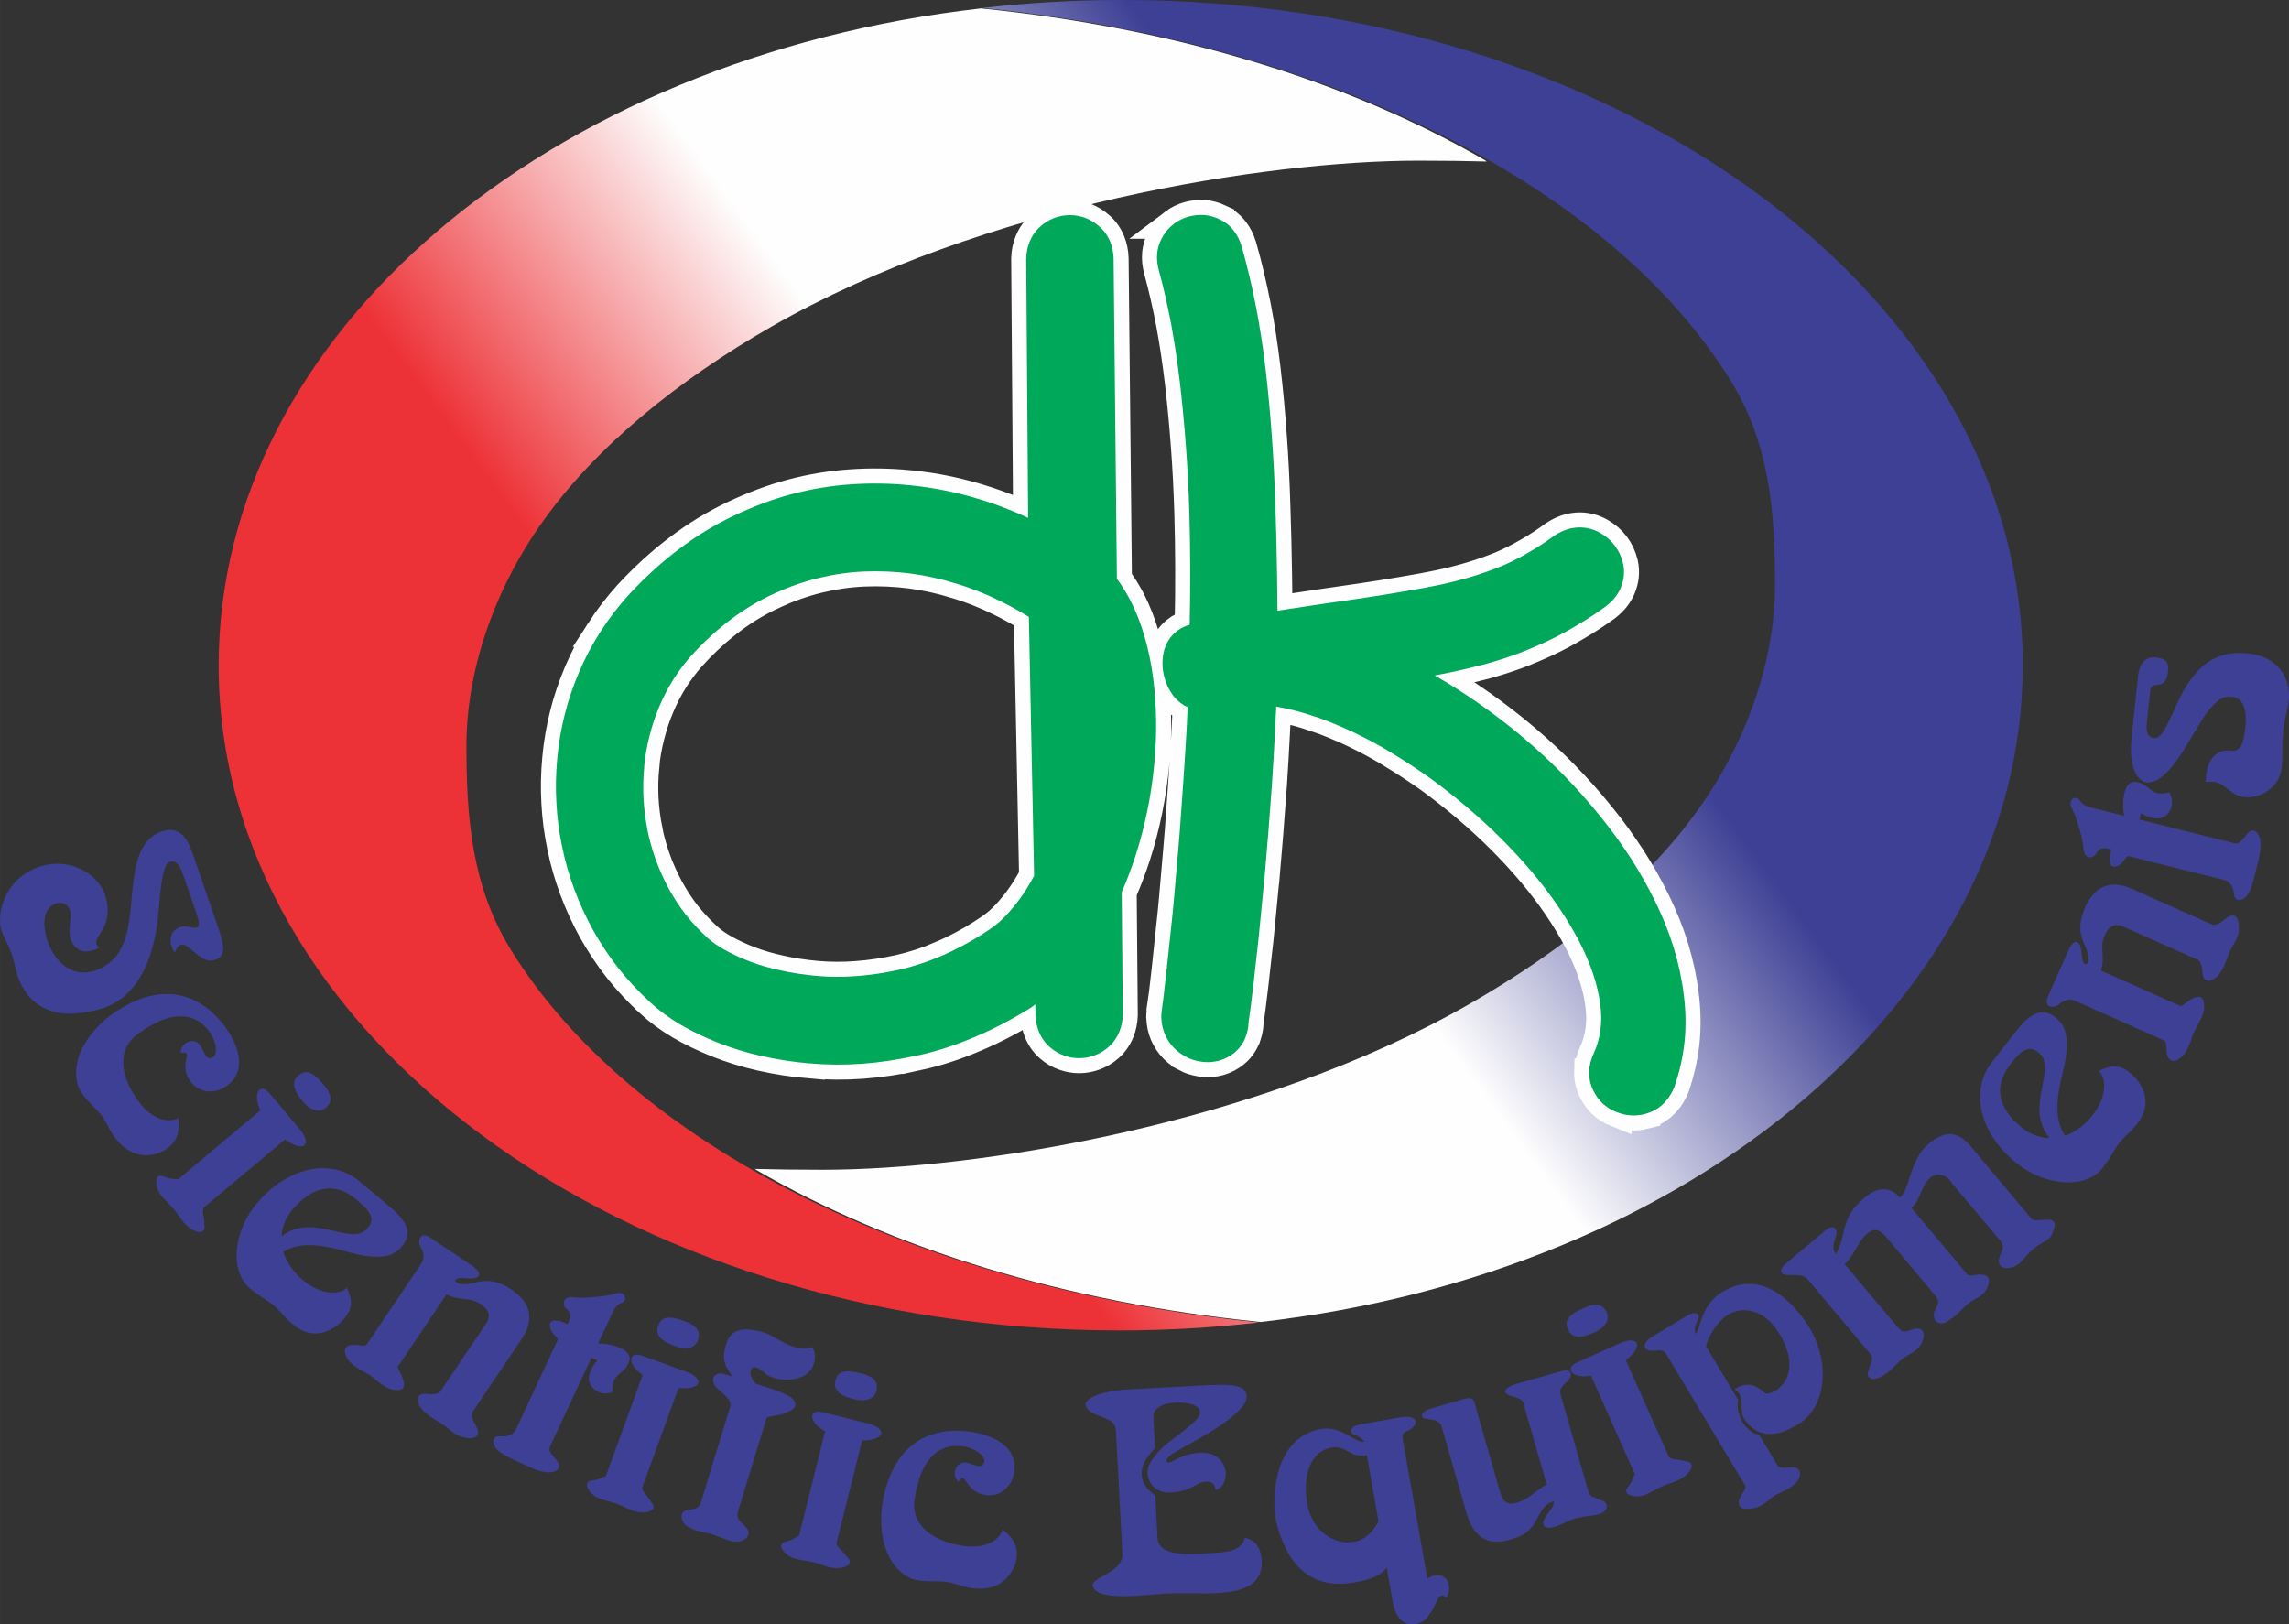 <?xml version="1.0" encoding="UTF-8"?>
<!DOCTYPE svg PUBLIC "-//W3C//DTD SVG 1.1//EN" "http://www.w3.org/Graphics/SVG/1.1/DTD/svg11.dtd">
<!-- Creator: CorelDRAW X7 -->
<svg xmlns="http://www.w3.org/2000/svg" xml:space="preserve" width="161.316mm" height="114.497mm" version="1.1" style="shape-rendering:geometricPrecision; text-rendering:geometricPrecision; image-rendering:optimizeQuality; fill-rule:evenodd; clip-rule:evenodd"
viewBox="0 0 21480 15246"
 xmlns:xlink="http://www.w3.org/1999/xlink">
 <rect x="0" y="0" width="21480" height="15246" fill="#333333" stroke="none"/>
 <defs>
  <style type="text/css">
   <![CDATA[
    .str0 {stroke:#FEFEFE;stroke-width:281.864}
    .fil0 {fill:none}
    .fil4 {fill:none;fill-rule:nonzero}
    .fil5 {fill:#00A859;fill-rule:nonzero}
    .fil1 {fill:#3E4095;fill-rule:nonzero}
    .fil3 {fill:url(#id0)}
    .fil2 {fill:url(#id1)}
   ]]>
  </style>
  <linearGradient id="id0" gradientUnits="userSpaceOnUse" x1="14396.5" y1="5200.35" x2="11667.8" y2="7207.7">
   <stop offset="0" style="stop-opacity:1; stop-color:#3E4095"/>
   <stop offset="1" style="stop-opacity:1; stop-color:#FEFEFE"/>
  </linearGradient>
  <linearGradient id="id1" gradientUnits="userSpaceOnUse" x1="6637.39" y1="7286.22" x2="9366.07" y2="5278.87">
   <stop offset="0" style="stop-opacity:1; stop-color:#ED3237"/>
   <stop offset="1" style="stop-opacity:1; stop-color:#FEFEFE"/>
  </linearGradient>
 </defs>
 <g id="Layer_x0020_1">
  <g id="_1030882064">
   <path class="fil0" d="M10517 15c4661,0 8440,2789 8440,6228 0,3440 -3779,6229 -8440,6229 -4661,0 -8440,-2789 -8440,-6229 0,-3439 3779,-6228 8440,-6228z"/>
   <path class="fil1" d="M362 8137c59,-20 117,-30 173,-30 55,0 107,8 156,23 48,16 92,37 132,64 39,27 72,57 99,91 27,33 47,68 60,105 19,56 28,105 28,148 1,43 -5,80 -15,113 -12,32 -24,59 -39,84 -14,23 -27,45 -38,63 -10,19 -15,36 -15,51 1,15 11,31 30,46 -67,33 -123,43 -170,28 -47,-16 -81,-53 -102,-113 -6,-19 -9,-42 -9,-66 0,-24 2,-48 5,-73 2,-25 5,-48 6,-70 1,-21 -1,-40 -5,-55 -11,-30 -29,-51 -53,-63 -24,-12 -51,-13 -81,-4 -30,11 -53,28 -70,52 -17,23 -29,52 -34,84 -5,33 -5,68 0,106 5,39 14,78 28,118 11,32 26,64 45,97 18,32 41,62 67,90 27,27 57,50 91,68 33,19 71,29 112,33 41,3 85,-3 133,-19 62,-22 113,-52 154,-91 40,-38 72,-82 95,-133 23,-51 41,-105 53,-164 12,-58 21,-118 27,-179 6,-62 12,-124 17,-184 6,-61 14,-120 24,-175 9,-57 24,-110 42,-161 19,-50 45,-94 78,-131 33,-38 76,-66 128,-85 21,-7 42,-12 67,-15 25,-2 50,1 76,11 26,10 52,30 77,61 25,30 48,76 69,135l225 653c18,50 32,95 45,134 11,40 18,75 21,105 2,30 -3,55 -14,75 -12,20 -33,36 -63,46 -24,7 -47,8 -69,3 -23,-6 -44,-16 -65,-30 -20,-13 -40,-29 -58,-45 -19,-16 -37,-31 -53,-44 -17,-13 -33,-22 -47,-27 -15,-2 -28,0 -38,5 -9,5 -18,14 -25,26 -8,12 -16,27 -24,45 -12,-19 -22,-40 -29,-63 -7,-23 -10,-47 -8,-70 2,-23 9,-45 23,-64 15,-19 36,-34 66,-44 17,-6 34,-8 51,-6 18,1 34,4 50,7 16,3 30,5 42,5 12,0 20,-4 26,-12 6,-8 7,-23 5,-45 -3,-21 -11,-51 -25,-91l-109 -318c-7,-20 -14,-40 -23,-60 -7,-21 -17,-39 -28,-56 -11,-16 -24,-27 -38,-35 -15,-7 -32,-7 -51,-1 -16,6 -30,24 -41,52 -11,29 -20,65 -27,108 -8,43 -14,89 -19,139 -5,49 -9,98 -13,145 -5,48 -9,91 -13,128 -12,94 -32,184 -58,271 -26,86 -61,166 -104,239 -43,72 -96,135 -159,186 -64,53 -138,91 -224,116 -62,16 -122,27 -182,34 -60,8 -118,8 -175,2 -56,-7 -110,-23 -162,-49 -52,-25 -101,-64 -146,-114 -30,-39 -53,-75 -69,-108 -16,-33 -29,-64 -37,-94 -9,-30 -16,-61 -23,-91 -7,-31 -17,-64 -28,-99 -13,-34 -25,-65 -38,-92 -14,-27 -26,-52 -37,-76 -11,-23 -20,-47 -26,-71 -7,-24 -10,-51 -9,-79 0,-50 8,-99 23,-150 15,-50 38,-97 68,-143 30,-45 68,-85 113,-121 45,-36 98,-64 158,-86zm683 1387c31,-23 70,-49 116,-75 46,-27 98,-51 155,-73 57,-21 118,-36 182,-43 65,-7 132,-4 200,11 69,15 138,45 207,91 70,46 138,111 204,196 11,15 24,35 40,60 16,25 31,53 46,85 15,33 28,67 37,103 9,36 13,72 11,109 -1,37 -11,73 -29,108 -18,35 -47,67 -87,96 -40,29 -81,45 -124,50 -43,5 -83,0 -120,-16 -38,-15 -70,-40 -95,-74 -24,-35 -39,-66 -44,-96 -5,-30 -6,-57 -2,-80 4,-23 7,-43 11,-59 2,-15 1,-26 -7,-32 -7,-7 -24,-7 -51,-2 1,-27 8,-50 21,-67 14,-18 30,-30 50,-38 19,-7 39,-9 58,-5 19,4 35,14 48,31 12,17 22,35 30,51 8,17 16,32 23,44 6,13 15,22 25,27 9,6 22,6 38,1 16,-5 26,-17 32,-34 6,-18 7,-38 5,-63 -3,-24 -10,-49 -20,-74 -10,-26 -23,-50 -38,-71 -35,-47 -73,-83 -114,-106 -42,-23 -85,-36 -130,-40 -45,-2 -91,2 -138,14 -46,13 -91,31 -136,54 -46,24 -89,51 -130,81 -50,31 -87,66 -113,106 -26,40 -41,83 -47,127 -6,46 -3,92 7,139 11,47 27,93 49,139 22,45 49,89 79,130 45,62 91,107 137,136 45,29 89,45 131,48 42,4 79,-2 112,-18 4,40 4,78 0,111 -4,34 -14,66 -31,94 -16,29 -41,55 -75,80 -20,15 -45,28 -74,40 -28,11 -60,18 -94,22 -34,3 -70,0 -107,-9 -37,-9 -74,-27 -111,-53 -38,-25 -74,-62 -109,-109 -16,-23 -30,-46 -42,-67 -11,-22 -23,-44 -35,-66 -11,-22 -26,-45 -42,-68 -17,-22 -39,-47 -67,-74 -28,-28 -55,-58 -83,-89 -27,-31 -49,-63 -65,-96 -20,-58 -28,-114 -24,-170 4,-55 17,-109 38,-161 22,-51 48,-99 81,-143 32,-45 67,-86 104,-122 37,-36 72,-66 107,-91zm1756 570c20,-18 42,-29 64,-31 22,-3 46,4 73,22 27,17 58,47 94,90 11,12 22,26 34,43 12,17 22,36 29,56 7,20 8,41 4,62 -5,21 -19,42 -43,62 -22,18 -45,27 -70,26 -25,0 -50,-9 -75,-24 -25,-16 -48,-37 -71,-64 -23,-27 -43,-56 -59,-84 -15,-28 -23,-56 -22,-83 1,-27 15,-52 42,-75zm-1129 975l772 -648c-19,-40 -29,-75 -32,-106 -2,-31 2,-55 12,-73 10,-18 25,-25 44,-23 18,2 40,17 64,45l283 337c27,33 44,62 51,88 7,26 4,45 -8,58 -12,13 -34,16 -65,9 -30,-7 -70,-28 -119,-61l-756 634c-8,7 -12,17 -13,29 -2,12 -1,26 2,41 2,16 5,31 8,47 2,17 3,33 2,48 6,30 2,50 -11,60 -13,10 -31,12 -55,7 -23,-6 -47,-18 -72,-36 -22,-16 -41,-34 -57,-53 -15,-19 -30,-39 -44,-59 -13,-21 -29,-42 -46,-63 -19,-22 -38,-42 -58,-62 -19,-19 -37,-38 -54,-57 -16,-19 -29,-38 -37,-59 -7,-16 -12,-34 -14,-52 -3,-18 -3,-35 0,-50 3,-15 9,-26 20,-31 11,-7 28,-5 49,3 14,6 27,11 41,14 12,4 26,6 41,8 15,2 32,4 52,5zm737 227c72,-85 149,-155 233,-208 83,-53 168,-89 255,-109 86,-19 171,-20 252,-2 82,18 158,55 227,113l290 243c52,44 90,84 114,120 25,36 38,68 43,98 3,30 0,56 -10,80 -10,24 -24,46 -41,66 -22,27 -48,50 -78,66 -29,17 -66,27 -110,31 -43,5 -98,2 -162,-7 -26,-3 -56,-10 -92,-19 -37,-10 -77,-21 -120,-32 -44,-12 -89,-23 -137,-32 -48,-9 -96,-15 -144,-17 -49,-2 -96,2 -142,11 -46,10 -89,27 -130,53 21,57 47,107 79,150 32,43 68,82 109,116 45,37 88,64 131,82 42,18 82,29 120,32 36,3 69,0 96,-8 28,-8 49,-21 63,-38 12,29 23,58 31,88 9,29 10,61 3,93 -6,33 -24,68 -55,105 -13,17 -31,35 -54,55 -23,20 -50,38 -81,54 -31,17 -66,28 -103,33 -37,6 -76,2 -119,-10 -41,-12 -85,-37 -130,-74 -27,-23 -50,-45 -69,-65 -19,-20 -37,-40 -54,-59 -17,-18 -36,-37 -58,-55 -16,-13 -34,-27 -57,-41 -22,-14 -47,-31 -75,-50 -28,-19 -58,-41 -90,-68 -38,-33 -68,-73 -88,-121 -21,-47 -32,-99 -35,-155 -3,-57 2,-115 16,-175 14,-60 35,-120 63,-178 29,-59 66,-115 109,-166zm235 305c52,-38 104,-62 157,-73 53,-11 106,-13 158,-7 52,6 103,15 152,27 50,12 96,22 139,30 43,7 83,8 118,0 35,-8 64,-28 89,-62 20,-24 29,-47 28,-71 -1,-23 -9,-46 -24,-68 -15,-23 -33,-44 -54,-64 -21,-19 -43,-38 -64,-56 -51,-42 -101,-71 -149,-86 -49,-15 -95,-20 -139,-14 -43,6 -84,19 -123,39 -38,20 -73,45 -105,73 -32,28 -61,57 -85,87 -22,27 -41,56 -56,86 -16,31 -26,60 -34,88 -7,28 -10,51 -8,71zm803 1010l504 -748c12,-18 19,-36 22,-54 2,-18 1,-36 -3,-52 -4,-17 -11,-32 -19,-45 -10,-14 -15,-30 -17,-47 -2,-17 1,-33 8,-46 7,-14 19,-22 35,-24 16,-2 37,5 63,22l383 258c30,21 51,39 62,55 11,16 14,29 10,39 -4,10 -13,18 -28,23 -14,5 -31,8 -51,8 -25,-2 -48,-3 -69,-5 -21,-1 -39,0 -52,4 -13,4 -21,14 -23,29 27,18 55,27 82,26 27,-1 55,-4 84,-12 30,-8 62,-14 97,-18 35,-4 75,-1 118,10 44,11 93,34 149,71 53,36 95,76 124,122 30,46 44,98 41,155 -4,58 -28,121 -74,190l-460 682c-5,20 -6,38 -2,52 4,15 10,30 20,46 8,15 18,35 28,58 9,24 10,43 2,59 -8,15 -25,25 -50,28 -26,4 -60,0 -103,-12 -21,-6 -41,-15 -59,-28 -18,-13 -36,-26 -54,-42 -18,-16 -39,-32 -62,-47 -24,-16 -49,-32 -77,-48 -27,-15 -53,-33 -77,-53 -25,-20 -45,-43 -61,-71 -15,-27 -20,-50 -17,-67 4,-18 12,-31 26,-39 14,-8 29,-10 45,-8 23,3 46,4 69,4 22,0 44,-6 65,-17l434 -644c24,-34 32,-66 25,-97 -8,-30 -33,-60 -76,-89 -26,-16 -51,-28 -75,-34 -24,-6 -49,-11 -74,-13 -24,-2 -51,-6 -79,-11 -28,-6 -58,-16 -91,-32l-458 680c2,10 7,22 14,36 8,14 16,31 23,48 8,18 15,37 19,57 4,21 4,38 -2,50 -6,11 -15,19 -28,23 -13,4 -28,5 -44,4 -17,-2 -33,-4 -49,-9 -27,-10 -52,-23 -74,-39 -22,-15 -43,-31 -63,-47 -19,-17 -37,-31 -54,-43 -18,-11 -38,-23 -60,-35 -22,-11 -45,-25 -68,-40 -23,-15 -44,-33 -64,-54 -14,-16 -26,-33 -34,-51 -9,-18 -12,-34 -12,-49 0,-16 6,-29 18,-39 12,-11 31,-17 57,-19 25,1 47,2 64,5 17,3 32,4 43,3 12,-1 21,-8 29,-19zm1397 801l391 -840c-3,-9 -9,-18 -18,-26 -8,-9 -17,-19 -27,-31 -9,-11 -18,-26 -25,-43 -3,-10 -5,-21 -5,-32 0,-12 4,-22 10,-31 5,-9 16,-13 31,-15 23,0 45,3 66,10 20,7 40,16 59,25 9,-18 16,-35 21,-51 5,-15 6,-31 2,-45 -3,-15 -12,-29 -28,-45 -10,-5 -18,-14 -24,-26 -6,-13 -8,-26 -6,-40 2,-14 9,-26 22,-35 13,-10 33,-14 61,-12 17,3 40,5 68,5 27,0 57,-1 88,-3 32,-2 63,-4 94,-8 30,-3 57,-7 81,-11 24,-5 42,-9 54,-13 28,-10 50,-12 67,-8 17,5 28,14 35,26 6,12 6,25 2,37 -4,13 -14,22 -28,28 -17,6 -32,15 -43,26 -11,10 -21,23 -30,38 -8,15 -17,32 -25,52l-125 266c20,-1 43,1 72,4 29,4 57,11 87,19 30,9 57,21 81,35 23,15 40,32 50,52 10,21 9,44 -3,71 -12,26 -26,46 -40,61 -14,15 -28,28 -42,39 -14,11 -26,23 -37,36 -11,12 -20,30 -26,52 -6,21 -8,51 -7,88 -29,9 -56,13 -82,10 -26,-3 -49,-11 -69,-24 -21,-13 -37,-29 -50,-48 -12,-20 -19,-41 -20,-65 0,-16 3,-34 10,-54 7,-21 16,-41 28,-62 12,-20 26,-39 42,-55 -10,-5 -19,-9 -28,-13 -9,-4 -18,-9 -28,-13l-391 839c-5,12 -5,25 1,39 6,13 15,27 26,40 11,14 22,27 32,40 19,21 29,39 29,55 1,16 -6,29 -18,40 -12,10 -28,17 -48,21 -20,3 -41,3 -63,-1 -21,-2 -43,-7 -65,-14 -22,-6 -47,-16 -74,-28 -28,-12 -60,-27 -98,-45 -37,-17 -70,-32 -96,-46 -28,-13 -51,-26 -71,-38 -19,-13 -37,-27 -53,-42 -19,-25 -29,-47 -31,-66 -2,-19 3,-34 14,-44 12,-11 29,-15 50,-13 34,4 64,1 91,-10 26,-12 46,-31 59,-58zm1332 -969c9,-26 22,-45 40,-59 17,-13 42,-19 74,-17 32,1 74,12 127,31 15,5 32,12 51,20 19,9 37,20 53,34 16,14 27,31 34,52 6,21 5,46 -6,75 -10,27 -26,46 -47,58 -22,12 -48,17 -77,16 -30,-1 -61,-8 -94,-20 -34,-12 -65,-26 -93,-43 -28,-17 -48,-37 -60,-61 -13,-24 -14,-52 -2,-86zm-490 1409l345 -947c-36,-25 -63,-50 -81,-76 -18,-26 -27,-49 -26,-69 0,-20 8,-34 26,-42 17,-7 43,-5 78,7l414 150c39,15 69,32 88,51 19,19 26,37 22,54 -4,18 -21,31 -52,40 -30,10 -75,12 -133,7l-338 928c-3,10 -2,20 3,31 5,11 13,23 23,35 9,12 20,24 30,37 10,13 18,26 25,40 20,23 28,42 21,57 -6,15 -21,27 -44,33 -23,7 -50,9 -80,6 -28,-3 -53,-9 -76,-18 -23,-9 -46,-19 -68,-29 -22,-12 -46,-22 -71,-32 -27,-9 -54,-17 -81,-24 -27,-7 -52,-14 -75,-22 -24,-9 -45,-19 -63,-33 -13,-11 -26,-23 -37,-38 -12,-14 -21,-29 -26,-43 -4,-15 -4,-27 2,-38 7,-11 22,-18 44,-21 15,-2 30,-4 43,-8 12,-3 25,-8 39,-14 14,-6 30,-13 48,-22zm890 253l277 -905c5,-20 2,-38 -9,-56 -11,-17 -27,-35 -48,-54 -21,-18 -43,-38 -67,-60 -22,-22 -34,-44 -37,-66 -4,-22 2,-40 16,-53 14,-15 35,-22 64,-21 21,6 40,12 59,18 18,6 32,10 43,13 -20,-28 -35,-53 -48,-75 -13,-22 -22,-45 -27,-66 -6,-22 -7,-46 -5,-72 2,-26 9,-57 20,-92 21,-70 62,-113 121,-130 60,-16 140,-9 241,23 20,6 43,16 68,30 25,15 52,30 81,46 29,17 60,32 92,44 32,13 65,21 98,25 34,4 68,0 102,-11 12,12 20,26 25,43 4,17 6,35 5,55 -1,21 -5,41 -11,62 -11,33 -28,60 -52,81 -23,21 -51,37 -82,47 -32,10 -64,16 -98,17 -34,2 -67,0 -98,-5 -31,-6 -59,-14 -83,-25 -23,-11 -41,-23 -52,-37 -18,-13 -35,-25 -52,-35 -17,-10 -32,-14 -45,-14 -13,1 -22,11 -29,30 -3,14 -4,29 0,44 4,15 10,30 19,45 9,14 18,27 29,37 35,11 72,22 111,35 40,13 77,26 113,40 36,15 67,29 92,44 25,16 42,32 49,50 9,18 7,36 -4,53 -12,17 -35,31 -68,44 -17,9 -36,16 -56,21 -20,4 -41,9 -64,13 -23,3 -47,9 -71,16l-277 906c1,21 6,38 14,51 9,13 20,26 33,38 14,13 29,29 45,48 15,20 19,40 12,59 -6,19 -20,34 -41,46 -21,12 -46,18 -75,17 -16,2 -36,-1 -60,-9 -24,-8 -51,-17 -79,-29 -28,-11 -56,-21 -83,-30 -26,-8 -52,-14 -76,-18 -24,-5 -48,-11 -72,-18 -23,-6 -48,-17 -72,-31 -15,-6 -29,-16 -41,-31 -12,-15 -21,-32 -25,-50 -4,-18 -3,-35 4,-49 7,-15 22,-25 44,-29 16,-3 33,-6 51,-9 17,-3 34,-9 48,-18 14,-9 25,-24 31,-43z"/>
   <path class="fil1" d="M7839 12959c7,-26 18,-48 34,-63 16,-15 40,-23 72,-25 32,-1 75,4 129,18 16,3 33,8 53,15 20,7 39,16 57,28 17,12 30,28 39,48 8,20 9,45 2,76 -7,27 -21,48 -41,62 -21,14 -46,22 -75,24 -30,2 -61,-1 -95,-10 -35,-8 -68,-19 -98,-33 -29,-14 -51,-32 -66,-54 -15,-23 -19,-51 -11,-86zm-340 1453l244 -979c-38,-20 -68,-42 -88,-66 -20,-24 -31,-46 -33,-66 -2,-21 5,-35 21,-45 17,-9 43,-10 79,-1l427 106c41,11 72,25 93,42 21,16 30,34 28,51 -3,18 -18,33 -48,45 -28,13 -73,19 -132,21l-239 958c-2,10 0,20 7,31 6,10 15,21 26,32 11,11 22,22 33,33 12,13 22,25 30,38 23,20 32,39 27,54 -5,16 -18,29 -41,38 -22,9 -48,14 -78,14 -28,0 -54,-4 -78,-10 -24,-6 -48,-14 -71,-22 -23,-9 -48,-17 -74,-24 -28,-6 -55,-12 -83,-15 -27,-4 -52,-9 -77,-15 -24,-6 -46,-14 -65,-26 -15,-9 -29,-20 -42,-34 -13,-12 -23,-26 -30,-40 -6,-14 -7,-27 -1,-38 5,-11 19,-19 41,-25 15,-4 29,-7 42,-13 12,-4 24,-10 37,-18 13,-7 28,-16 45,-26zm781 -298c5,-39 15,-84 29,-136 13,-51 33,-105 58,-160 25,-56 58,-109 98,-160 41,-51 90,-96 149,-133 59,-39 129,-66 211,-83 81,-16 176,-18 283,-5 18,3 42,7 70,14 29,7 60,16 93,28 34,12 67,27 99,46 32,19 61,42 85,70 25,27 44,60 55,97 12,37 15,80 7,129 -8,48 -25,89 -52,123 -27,34 -59,59 -96,74 -38,16 -78,20 -120,14 -41,-7 -74,-19 -99,-37 -24,-17 -44,-35 -58,-54 -14,-20 -25,-36 -34,-49 -9,-14 -18,-20 -28,-19 -9,1 -21,12 -37,35 -18,-20 -29,-41 -32,-62 -3,-23 0,-43 8,-62 8,-19 21,-34 37,-45 17,-11 35,-15 56,-12 21,4 41,9 58,15 17,6 33,11 47,15 14,4 26,5 37,1 10,-2 20,-11 28,-26 7,-15 6,-31 -2,-47 -8,-16 -22,-32 -41,-47 -19,-16 -42,-29 -66,-39 -26,-11 -52,-19 -77,-23 -59,-9 -111,-7 -156,6 -46,13 -86,34 -120,64 -34,29 -63,65 -87,106 -25,42 -44,87 -59,135 -15,49 -27,98 -35,149 -13,57 -14,109 -4,155 9,46 29,87 56,123 28,36 63,67 103,93 41,26 85,47 133,63 48,17 97,29 148,37 75,12 140,11 192,-1 53,-12 96,-31 128,-58 31,-27 54,-58 66,-93 31,26 58,53 79,80 21,26 36,56 44,88 9,31 10,68 4,109 -4,25 -12,52 -24,80 -13,28 -30,56 -52,82 -22,27 -49,50 -81,70 -33,20 -72,34 -116,41 -45,9 -96,8 -154,0 -28,-5 -54,-11 -78,-18 -23,-7 -47,-15 -71,-22 -24,-7 -50,-13 -77,-18 -28,-4 -62,-6 -101,-5 -39,0 -79,-2 -121,-4 -41,-3 -79,-10 -114,-22 -55,-27 -100,-61 -137,-103 -37,-42 -66,-89 -87,-141 -21,-51 -36,-104 -44,-159 -9,-54 -13,-108 -12,-159 0,-52 4,-98 11,-140zm2254 485l-27 -504 -35 -672c-2,-28 -12,-51 -30,-68 -17,-18 -39,-32 -65,-42 -26,-11 -53,-21 -80,-31 -26,-10 -50,-22 -70,-37 -20,-14 -33,-34 -40,-58 0,-17 8,-33 23,-47 16,-14 37,-27 65,-38 27,-12 57,-22 92,-30 34,-9 69,-15 105,-20 37,-5 72,-9 106,-11l778 -41c67,-3 124,-3 167,-1 45,3 79,9 105,18 25,9 43,21 53,36 11,15 17,34 17,55 1,24 -8,50 -28,78 -19,28 -45,56 -79,86 -34,30 -71,59 -113,89 -42,29 -86,58 -131,85 -44,27 -87,53 -129,76 -42,24 -79,45 -112,62 -32,19 -58,32 -75,43 -40,24 -66,45 -77,63 -11,18 -10,30 1,35 12,5 31,1 59,-15 20,-14 49,-27 84,-40 35,-14 74,-24 115,-31 42,-6 82,-6 122,1 40,7 75,24 105,51 30,28 51,68 63,122 1,21 -1,43 -5,67 -5,23 -15,44 -29,64 -14,19 -35,33 -61,42 -2,-28 -12,-49 -29,-62 -17,-14 -38,-20 -63,-18 -26,1 -52,10 -80,25 -27,16 -53,29 -78,40 -24,11 -50,19 -78,25 -27,7 -58,11 -93,12 -37,2 -69,-2 -95,-12 -28,-11 -50,-25 -68,-43 -17,-18 -31,-38 -40,-59 -9,-21 -14,-43 -15,-64 -1,-28 4,-54 14,-79 11,-25 25,-48 43,-71 17,-22 36,-44 57,-67 20,-22 46,-46 78,-71 31,-25 64,-51 100,-77 34,-27 67,-52 98,-78 31,-25 56,-49 75,-71 19,-23 29,-42 28,-60 -1,-20 -10,-37 -26,-49 -17,-13 -37,-22 -61,-29 -25,-6 -50,-10 -76,-13 -26,-1 -50,-2 -71,0 -29,1 -58,5 -88,13 -29,7 -54,19 -75,36 -22,16 -36,38 -42,66l16 314c-35,33 -64,69 -86,106 -22,37 -35,75 -39,113 -4,39 4,77 24,115 20,38 55,75 103,109l21 398c3,37 16,66 41,88 25,21 56,37 95,46 39,9 81,14 127,16 45,1 89,0 133,-2 43,-3 82,-5 116,-7 32,-1 64,-4 97,-7 32,-3 63,-9 92,-18 29,-10 54,-23 75,-42 21,-18 36,-43 44,-75 30,5 55,17 78,33 23,16 41,40 56,71 14,31 22,71 25,120 0,63 -14,113 -41,152 -26,39 -63,69 -110,89 -47,21 -100,35 -161,43 -61,8 -125,12 -193,13 -68,0 -136,0 -205,-1 -69,0 -135,0 -199,3 -35,2 -75,5 -120,9 -44,4 -90,7 -138,11 -48,3 -94,4 -141,4 -45,0 -88,-3 -127,-8 -39,-6 -72,-15 -98,-28 -27,-14 -44,-32 -53,-56 -4,-15 0,-27 11,-39 11,-12 27,-24 47,-37 20,-11 43,-24 67,-37 24,-14 48,-29 70,-46 23,-16 42,-36 57,-57 15,-22 24,-46 27,-74zm1436 -342c-5,-32 -9,-73 -11,-122 -2,-49 1,-103 7,-162 6,-59 18,-119 36,-179 18,-60 43,-116 76,-169 34,-53 76,-98 129,-136 52,-37 116,-63 191,-77 38,-6 73,-6 106,1 34,7 65,17 94,31 29,14 56,28 81,43 25,15 48,26 69,36 21,9 40,12 57,10 -14,-18 -28,-32 -43,-42 -15,-10 -33,-19 -56,-25 -15,-5 -24,-14 -29,-27 -4,-13 2,-26 16,-40 14,-13 42,-24 82,-32l392 -69c42,-2 72,2 90,10 18,9 27,20 28,34 1,14 -4,28 -15,41 -11,14 -24,25 -39,34 -19,9 -34,17 -45,24 -11,6 -18,14 -22,25 -3,11 -3,26 0,47l230 1303c34,-22 66,-32 96,-32 29,1 54,11 74,29 19,18 30,44 34,75 4,33 -4,69 -23,110 -19,-18 -35,-25 -46,-24 -12,2 -23,11 -32,27 -9,15 -18,34 -29,58 -10,23 -24,46 -40,71 -11,17 -22,32 -32,47 -10,15 -24,28 -42,40 -18,11 -43,20 -77,26 -53,9 -98,-4 -133,-41 -36,-37 -62,-97 -77,-179l-54 -310c-26,36 -64,65 -113,87 -50,22 -110,39 -183,51 -108,19 -204,18 -287,-3 -83,-20 -155,-58 -214,-112 -60,-54 -111,-121 -151,-203 -40,-81 -72,-173 -95,-276zm966 22l-109 -620c-33,5 -61,5 -84,1 -24,-4 -45,-12 -63,-21 -18,-10 -36,-19 -54,-29 -17,-10 -37,-17 -57,-22 -21,-5 -46,-5 -75,-1 -62,12 -113,41 -152,88 -40,47 -66,108 -79,184 -14,75 -11,162 5,259 11,58 28,108 52,150 24,43 51,78 83,106 31,29 63,51 97,67 33,16 65,26 95,31 30,6 56,6 78,2 42,-1 80,-11 113,-30 34,-20 64,-44 89,-73 24,-30 45,-60 61,-92zm824 -83l-232 -808c-5,-19 -16,-33 -31,-42 -14,-9 -30,-16 -49,-19 -18,-4 -35,-7 -51,-9 -22,-2 -37,-7 -46,-15 -9,-9 -10,-19 -3,-32 6,-13 22,-27 46,-41l344 -99c25,-7 45,-10 58,-8 14,3 25,9 32,21 7,12 13,28 18,49 5,20 12,46 20,76l209 729c4,15 10,30 15,46 7,16 15,30 27,42 11,12 26,20 46,24 19,5 43,2 73,-6 30,-9 59,-22 86,-38 27,-17 53,-34 76,-53 23,-18 45,-34 65,-49 20,-14 37,-24 52,-29l-220 -767c-3,-13 -11,-24 -22,-31 -12,-7 -26,-14 -44,-20 -18,-5 -39,-12 -62,-20 -24,-8 -38,-18 -41,-31 -2,-13 5,-26 21,-39 17,-14 42,-25 76,-35l426 -122c26,-7 47,-9 63,-5 15,4 25,13 28,25 4,12 1,27 -9,45 -8,13 -17,25 -29,35 -11,11 -23,22 -33,33 -11,11 -19,23 -24,37 -5,14 -5,30 0,50l260 908c7,20 15,34 25,42 11,7 24,13 38,18 14,4 29,11 46,20 24,5 41,13 51,25 10,11 14,25 13,39 -2,14 -9,28 -20,40 -12,12 -28,22 -47,28 -21,5 -44,10 -69,14 -25,3 -51,7 -78,11 -28,5 -55,11 -83,18 -25,8 -48,16 -68,25 -19,10 -39,19 -58,28 -20,9 -44,18 -70,26 -27,8 -50,9 -68,5 -19,-3 -30,-13 -35,-28 -4,-15 1,-35 15,-60 9,-17 20,-34 33,-49 13,-16 25,-33 35,-50 10,-17 16,-37 17,-59 -36,11 -64,27 -84,49 -21,22 -38,47 -53,75 -14,28 -31,57 -48,86 -18,29 -42,56 -72,80 -30,25 -71,45 -123,60 -25,8 -52,15 -83,22 -31,6 -63,8 -97,6 -34,-1 -66,-11 -99,-28 -33,-17 -63,-45 -91,-84 -28,-39 -52,-92 -72,-161zm954 -1717c-11,-25 -15,-48 -12,-70 3,-22 17,-43 42,-64 24,-21 61,-43 112,-66 15,-7 32,-13 51,-21 20,-7 40,-11 62,-12 21,-1 41,3 61,14 18,10 35,29 48,58 11,26 13,51 5,74 -7,24 -22,46 -44,66 -22,19 -49,36 -81,50 -33,15 -65,26 -97,34 -31,7 -60,6 -86,-2 -25,-9 -46,-29 -61,-61zm627 1355l-411 -922c-42,7 -79,8 -110,2 -31,-6 -53,-17 -67,-32 -14,-14 -17,-30 -10,-48 7,-17 27,-34 61,-49l402 -180c39,-16 72,-25 98,-24 27,0 45,8 54,23 9,16 6,37 -9,65 -15,28 -46,60 -92,98l402 902c4,9 12,16 24,20 11,5 25,7 40,9 16,2 31,4 47,6 17,2 32,6 47,11 30,3 49,11 54,27 6,15 4,33 -8,54 -12,21 -30,41 -54,60 -22,17 -45,30 -67,40 -23,9 -46,18 -69,26 -24,7 -48,16 -73,27 -26,12 -51,25 -75,39 -24,13 -47,25 -70,36 -23,10 -45,17 -68,19 -17,2 -35,2 -53,-1 -18,-2 -35,-6 -48,-13 -14,-7 -22,-17 -25,-29 -3,-12 3,-27 17,-45 10,-12 18,-24 25,-36 7,-11 13,-23 18,-37 6,-14 13,-30 20,-48zm1032 102l-735 -1224c-11,-18 -23,-29 -36,-33 -13,-4 -28,-6 -46,-4 -17,2 -39,3 -64,3 -25,-2 -42,-10 -52,-23 -9,-14 -9,-30 2,-50 10,-20 33,-41 69,-63l325 -195c29,-17 53,-24 70,-22 17,3 28,10 32,23 5,13 3,27 -6,41 -8,13 -15,27 -19,43 -6,16 -9,32 -9,47 0,15 4,29 11,42 9,-17 18,-37 26,-61 8,-24 17,-50 26,-79 11,-29 23,-59 39,-89 16,-31 37,-60 63,-89 25,-29 57,-55 96,-79 85,-51 173,-76 263,-73 91,2 182,36 274,100 91,64 182,163 271,297 55,91 92,184 112,278 21,94 25,184 13,270 -12,87 -38,163 -80,230 -42,67 -98,119 -169,156 -72,43 -139,68 -201,74 -61,7 -116,-2 -164,-28 -49,-26 -89,-67 -122,-121 -8,-15 -13,-32 -15,-50 -2,-19 -3,-39 -3,-59 0,-20 -1,-41 -4,-60 -2,-20 -8,-39 -18,-56 -10,-17 -25,-31 -46,-44 24,-14 48,-26 75,-34 26,-8 54,-9 82,-5 28,5 57,19 87,42 12,10 23,19 32,26 9,7 19,11 29,13 9,1 22,-1 36,-6 14,-5 33,-15 56,-28 41,-32 72,-68 91,-108 19,-40 28,-83 28,-130 0,-46 -8,-93 -25,-143 -16,-49 -40,-98 -70,-148 -35,-58 -74,-104 -116,-138 -42,-34 -84,-57 -128,-69 -43,-12 -84,-16 -124,-10 -40,5 -76,17 -108,36 -30,19 -61,45 -89,77 -29,32 -54,68 -76,107 -22,38 -38,77 -47,115l303 506c-7,29 -8,62 -1,97 7,35 18,69 37,102 18,32 40,60 68,83 27,23 57,38 92,43l171 286c8,12 19,19 34,22 15,3 31,4 49,2 17,-1 34,-3 51,-5 31,-2 53,6 66,22 12,15 16,35 11,58 -5,24 -18,47 -38,68 -21,20 -43,37 -67,51 -23,13 -46,26 -69,36 -23,10 -43,21 -61,31 -14,9 -28,20 -44,34 -16,13 -34,27 -53,40 -20,14 -42,26 -66,35 -25,9 -53,14 -84,14 -22,5 -40,3 -56,-4 -16,-6 -27,-18 -33,-34 -5,-16 -3,-35 6,-58 12,-23 22,-42 32,-56 10,-15 17,-27 21,-38 4,-11 2,-22 -5,-34z"/>
   <path class="fil1" d="M17549 12705l-580 -691c-18,-21 -37,-34 -58,-40 -21,-5 -43,-7 -67,-6 -24,0 -50,0 -79,-2 -21,-2 -35,-8 -43,-18 -8,-9 -10,-22 -5,-37 6,-15 19,-32 40,-50l370 -310c27,-23 50,-33 68,-33 17,0 28,9 35,25 6,16 6,37 -2,62 -7,23 -13,44 -18,63 -5,18 -6,35 -4,52 2,16 10,32 23,48 20,-34 35,-68 45,-101 10,-33 18,-66 25,-100 7,-34 17,-68 30,-103 13,-35 32,-71 58,-109 27,-37 64,-76 112,-116 43,-36 85,-59 124,-70 40,-10 77,-9 112,3 34,12 64,34 92,67 18,-11 33,-30 46,-57 13,-28 25,-60 37,-98 11,-37 25,-77 40,-119 15,-41 34,-82 57,-121 22,-40 51,-74 87,-105 48,-41 94,-69 138,-84 45,-15 88,-14 131,2 44,16 88,51 132,104l566 675c10,10 22,16 38,17 16,1 34,0 53,-3 20,-2 40,-2 60,-1 25,-1 43,2 54,11 10,8 15,18 16,32 0,13 -2,27 -7,42 -5,14 -10,27 -15,39 -6,17 -14,32 -24,43 -10,10 -22,20 -37,29 -15,8 -32,18 -52,30 -19,11 -41,27 -65,47 -24,20 -44,40 -60,58 -17,19 -32,36 -46,52 -14,16 -29,29 -46,40 -15,11 -34,19 -57,25 -31,7 -56,7 -75,0 -18,-6 -31,-18 -37,-36 -6,-17 -5,-38 2,-63 7,-15 13,-31 20,-47 7,-17 11,-34 11,-51 0,-16 -6,-33 -18,-49l-460 -547c-14,-24 -29,-42 -47,-54 -18,-12 -37,-19 -56,-22 -20,-2 -39,-1 -56,4 -18,5 -33,13 -45,23 -20,18 -36,38 -50,63 -14,25 -26,51 -37,78 -12,28 -24,54 -38,79 -14,25 -30,45 -50,62l527 628c14,6 28,8 41,7 14,-2 28,-4 43,-7 14,-3 31,-3 51,-1 20,1 36,6 47,14 12,8 18,22 19,39 1,17 -5,40 -16,68 -10,22 -22,40 -35,53 -14,14 -29,26 -45,35 -16,9 -32,19 -49,28 -17,9 -33,21 -49,34 -22,18 -43,38 -63,58 -20,21 -42,41 -65,61 -23,20 -50,38 -81,56 -27,12 -49,14 -69,7 -19,-6 -32,-19 -40,-39 -8,-19 -8,-42 -2,-67 12,-18 21,-36 27,-52 7,-17 9,-33 8,-48 -1,-16 -9,-31 -22,-47l-459 -548c-27,-31 -51,-52 -72,-62 -21,-11 -40,-13 -59,-6 -19,6 -39,19 -60,37 -16,14 -32,33 -48,57 -16,24 -32,50 -49,78 -16,28 -33,55 -51,80 -18,25 -36,47 -56,64l501 597c17,20 34,32 51,34 16,3 33,1 48,-6 16,-5 32,-11 47,-15 31,-7 54,-6 70,3 16,10 24,25 25,47 2,21 -4,46 -17,76 -9,21 -21,39 -36,54 -15,15 -32,28 -50,39 -18,11 -36,22 -54,33 -19,10 -36,22 -52,35 -16,15 -35,32 -54,52 -20,21 -42,41 -66,61 -23,20 -48,37 -74,50 -26,12 -50,18 -72,18 -21,-1 -36,-9 -44,-23 -9,-14 -7,-36 5,-65 6,-24 14,-44 20,-60 7,-16 10,-31 11,-44 -1,-14 -7,-29 -20,-45zm1385 -1780c-88,-69 -160,-144 -216,-225 -56,-82 -95,-165 -117,-251 -23,-86 -26,-170 -11,-253 15,-82 49,-159 104,-230l234 -299c42,-53 80,-92 115,-118 35,-25 67,-40 97,-46 29,-4 56,-2 80,7 25,9 47,22 68,39 28,21 51,47 68,76 18,28 29,65 35,108 6,44 5,98 -2,163 -2,25 -7,56 -15,93 -9,37 -18,77 -28,121 -11,43 -19,89 -27,137 -8,48 -12,97 -12,145 -1,49 5,96 16,142 11,45 30,88 57,127 56,-22 105,-50 148,-84 41,-33 79,-71 111,-113 35,-46 61,-90 78,-133 17,-43 26,-84 28,-121 2,-37 -2,-70 -12,-97 -9,-27 -22,-47 -39,-61 28,-13 56,-25 86,-34 29,-10 60,-12 93,-7 33,5 69,22 107,52 17,13 36,30 56,52 21,23 40,49 58,80 17,30 29,64 36,101 7,37 5,76 -6,119 -11,42 -34,87 -69,133 -22,27 -43,51 -63,71 -19,19 -38,38 -57,56 -18,18 -36,38 -53,60 -12,16 -25,35 -39,58 -13,23 -29,49 -47,77 -18,28 -40,59 -65,92 -31,40 -70,71 -117,93 -47,22 -99,35 -155,40 -56,5 -114,1 -175,-10 -60,-11 -121,-30 -180,-57 -60,-27 -117,-61 -170,-103zm297 -245c-40,-51 -66,-102 -79,-155 -12,-52 -17,-105 -12,-158 4,-52 11,-103 22,-153 10,-49 18,-96 25,-139 6,-44 5,-83 -5,-118 -8,-35 -30,-63 -64,-87 -25,-19 -49,-27 -72,-25 -24,2 -46,11 -68,26 -22,15 -42,34 -62,56 -18,22 -37,44 -53,66 -41,53 -68,103 -81,152 -14,49 -17,95 -9,139 7,43 21,84 43,122 22,38 47,72 76,103 30,31 60,58 90,81 28,22 57,40 88,53 31,15 61,24 90,31 28,6 51,8 71,6zm1069 -918l-823 -367c-20,-9 -39,-13 -58,-12 -18,1 -35,5 -51,12 -16,7 -29,16 -41,27 -11,11 -26,20 -42,24 -18,5 -33,5 -48,0 -14,-4 -24,-14 -29,-30 -5,-15 -1,-37 11,-66l188 -422c15,-33 29,-57 43,-71 13,-13 25,-18 36,-16 11,2 20,10 28,23 7,14 13,30 16,49 3,25 6,49 8,69 2,21 6,38 12,51 7,12 18,18 33,18 13,-31 17,-59 12,-86 -6,-26 -14,-53 -27,-81 -13,-27 -25,-58 -34,-92 -11,-34 -14,-73 -11,-118 3,-45 18,-98 44,-159 26,-58 58,-107 99,-144 40,-37 88,-60 145,-66 57,-7 124,6 200,39l751 335c21,1 38,-1 52,-7 14,-7 28,-16 42,-27 14,-12 31,-25 52,-38 22,-14 41,-18 58,-13 16,6 28,20 36,45 8,25 10,59 7,103 -3,22 -9,43 -18,63 -10,20 -20,40 -32,61 -13,20 -25,43 -36,68 -11,27 -22,55 -33,85 -11,29 -24,58 -39,85 -16,28 -35,52 -59,73 -25,19 -46,28 -64,28 -18,-1 -32,-7 -42,-19 -10,-12 -16,-27 -17,-43 -1,-23 -3,-46 -7,-68 -4,-23 -14,-43 -28,-62l-710 -316c-37,-17 -70,-19 -99,-7 -29,13 -54,43 -75,90 -12,28 -19,55 -21,80 -2,25 -2,50 0,75 3,25 3,51 3,80 -1,28 -6,60 -15,95l748 334c10,-5 21,-11 34,-21 13,-10 27,-21 43,-32 16,-10 33,-20 52,-27 21,-8 37,-11 50,-7 12,4 22,12 28,24 6,12 10,26 11,42 2,16 2,33 0,50 -5,28 -14,55 -25,80 -12,24 -23,48 -36,69 -13,22 -24,42 -32,61 -9,20 -17,41 -24,66 -8,23 -17,48 -28,73 -11,25 -25,50 -43,73 -13,17 -28,31 -44,42 -16,12 -31,18 -46,20 -16,3 -29,-1 -42,-11 -12,-10 -22,-27 -28,-52 -4,-25 -6,-47 -6,-64 0,-18 -2,-32 -5,-43 -3,-12 -11,-20 -24,-25zm567 -1504l-898 -224c-8,6 -16,13 -23,23 -7,10 -15,21 -24,32 -10,12 -23,23 -39,34 -9,5 -19,8 -30,10 -11,3 -22,1 -32,-3 -10,-4 -16,-13 -21,-28 -4,-23 -5,-45 -2,-66 3,-22 7,-43 13,-63 -20,-6 -38,-9 -54,-11 -16,-2 -31,0 -45,6 -14,6 -26,18 -38,37 -4,10 -11,20 -22,28 -11,8 -24,13 -38,14 -14,0 -27,-4 -39,-16 -11,-10 -19,-30 -23,-57 0,-18 -3,-40 -8,-67 -5,-27 -11,-56 -19,-87 -8,-30 -17,-61 -26,-90 -9,-29 -18,-55 -27,-78 -9,-22 -16,-39 -23,-50 -15,-26 -21,-47 -20,-65 2,-17 8,-30 19,-38 10,-9 23,-12 35,-10 14,2 25,10 33,23 10,15 21,28 34,37 12,9 27,16 43,22 17,5 35,10 56,15l285 71c-5,-19 -8,-42 -10,-71 -1,-29 0,-58 2,-89 4,-32 10,-60 19,-86 10,-26 24,-46 42,-59 18,-14 41,-18 69,-11 28,7 51,17 69,28 17,11 33,22 46,34 13,11 27,21 42,29 14,8 33,14 56,16 22,1 51,-2 88,-10 14,26 23,52 25,78 2,26 -1,50 -10,73 -9,22 -21,42 -38,57 -17,16 -36,27 -59,33 -16,3 -35,4 -56,1 -21,-3 -43,-9 -66,-17 -22,-8 -43,-18 -62,-30 -3,10 -5,20 -8,30 -2,9 -4,19 -7,29l898 224c13,3 26,0 38,-8 12,-8 24,-20 35,-33 12,-14 22,-27 33,-39 17,-23 33,-36 48,-39 16,-4 30,0 43,10 12,10 22,25 30,44 7,18 11,39 11,61 2,22 2,43 -1,67 -2,22 -7,49 -14,78 -6,29 -15,64 -25,104 -10,40 -19,75 -27,104 -8,29 -16,54 -24,76 -9,22 -19,42 -31,61 -21,23 -41,37 -59,43 -18,5 -34,3 -46,-6 -12,-10 -20,-25 -22,-47 -2,-34 -12,-63 -27,-86 -16,-24 -39,-40 -69,-48zm-718 -913c-21,-2 -42,-11 -62,-28 -20,-16 -38,-41 -54,-75 -15,-33 -26,-75 -32,-128 -6,-52 -6,-114 1,-187l62 -584c4,-35 12,-67 25,-94 13,-27 31,-48 54,-62 23,-14 52,-20 87,-17 35,4 61,11 78,22 18,11 29,26 34,46 5,18 5,42 2,71 -4,37 -12,63 -24,80 -11,16 -25,27 -40,31 -15,5 -30,8 -44,9 -15,1 -28,5 -38,12 -11,7 -17,20 -20,41l-33 313c-2,21 -2,42 1,61 3,20 10,36 21,49 10,13 26,20 47,23 21,2 41,-8 60,-28 19,-21 37,-49 56,-85 19,-36 38,-76 58,-120 20,-44 40,-89 62,-134 22,-46 46,-89 71,-129 42,-66 89,-123 141,-171 53,-49 115,-85 186,-108 71,-23 155,-30 252,-20 69,8 128,25 178,52 50,27 90,60 122,101 31,41 53,86 67,136 12,49 16,101 11,153 -4,28 -8,57 -15,85 -6,29 -13,60 -20,93 -7,33 -12,71 -17,112 -4,42 -7,82 -8,121 0,38 0,75 0,111 -1,35 -3,70 -6,105 -6,52 -21,97 -46,134 -24,37 -54,67 -89,89 -35,23 -70,39 -107,48 -38,9 -72,12 -104,9 -33,-4 -61,-12 -84,-24 -23,-12 -43,-25 -62,-41 -18,-15 -37,-29 -56,-43 -19,-13 -42,-24 -68,-31 -26,-7 -58,-8 -96,-4 -1,-43 3,-83 12,-120 10,-37 24,-69 42,-96 19,-27 42,-48 70,-62 29,-14 60,-19 97,-16 21,3 39,3 55,-1 16,-3 30,-12 42,-26 12,-14 23,-36 31,-67 9,-30 16,-71 21,-123 3,-27 5,-56 4,-87 0,-31 -4,-62 -12,-90 -7,-29 -19,-54 -37,-74 -17,-20 -41,-32 -72,-35 -28,-4 -53,-3 -75,2 -21,5 -44,17 -67,36 -24,19 -51,47 -83,85 -25,30 -50,68 -77,112 -27,44 -56,92 -86,143 -30,51 -61,102 -93,152 -33,50 -66,96 -102,137 -34,41 -70,75 -107,99 -37,25 -75,37 -114,37z"/>
   <g>
    <path class="fil2" d="M13934 1503l17 13c-177,-5 -389,-8 -640,-8 -1422,0 -4076,413 -6074,1559 -868,499 -1640,1118 -2146,1831 -476,670 -714,1428 -714,2099 0,674 48,1320 416,1916 1119,1814 3780,3174 7021,3499 -427,49 -864,75 -1309,75 -4669,0 -8453,-2795 -8453,-6241 0,-3120 3102,-5706 7153,-6167 1831,185 3443,682 4729,1424z"/>
    <path class="fil3" d="M7100 10983l-17 -12c177,5 389,8 640,8 1422,0 4076,-413 6074,-1560 868,-498 1640,-1117 2146,-1831 476,-670 714,-1427 714,-2099 0,-674 -48,-1319 -416,-1916 -1119,-1814 -3780,-3174 -7021,-3498 427,-49 864,-75 1309,-75 4668,0 8453,2794 8453,6241 0,3120 -3102,5705 -7153,6167 -1831,-185 -3443,-683 -4729,-1425z"/>
   </g>
   <g>
    <path class="fil4 str0" d="M5633 5931c78,-121 166,-236 264,-345l2 -2c151,-163 308,-307 472,-430 165,-125 338,-230 518,-315l0 0c179,-85 357,-152 536,-200 183,-49 369,-80 558,-93 183,-13 367,-10 551,8 185,18 365,51 540,98 179,48 351,109 517,183 19,8 38,17 57,26l-18 -2427 0 -10c2,-57 13,-108 31,-153 24,-60 60,-110 106,-149l0 0c37,-32 78,-57 122,-75 49,-18 99,-28 151,-28 52,0 102,10 150,28 45,18 85,43 122,75l0 0c47,39 83,89 107,149 18,45 29,96 31,153l0 7 31 3001c47,63 89,132 128,206 52,102 97,216 133,342 35,122 61,246 78,375 17,127 27,261 29,403 2,140 -4,280 -18,420 -13,139 -34,281 -63,425 -30,145 -66,286 -110,422 -38,118 -82,235 -132,349l10 1143 0 13c-2,54 -13,106 -31,151 -24,59 -59,109 -106,149l0 0c-39,34 -82,59 -129,76 -47,17 -95,26 -143,26 -49,0 -97,-9 -144,-26 -47,-17 -90,-42 -129,-76l0 0c-47,-40 -82,-90 -106,-149 -18,-46 -29,-97 -31,-151l0 -8 -2 -95 -25 19 -19 14c-173,107 -348,199 -527,274 -180,77 -359,135 -536,173l0 -1c-178,40 -350,66 -516,78 -166,12 -330,11 -493,-4l0 1c-156,-13 -308,-37 -455,-70 -144,-32 -281,-75 -410,-126 -132,-53 -248,-109 -350,-169 -108,-64 -202,-134 -284,-209l0 -1c-108,-99 -206,-204 -294,-315 -90,-114 -169,-234 -239,-358 -68,-123 -127,-251 -176,-382 -49,-132 -88,-266 -116,-403l0 -1c-29,-138 -47,-276 -54,-412 -8,-137 -5,-275 8,-415 13,-143 37,-281 70,-412 33,-133 78,-265 134,-398 57,-134 124,-260 200,-379zm3199 3042c135,-58 270,-130 404,-216l3 -3c51,-32 98,-66 141,-103 43,-39 85,-82 124,-131l4 -4c42,-50 81,-105 119,-163 27,-43 53,-87 77,-133l-49 -2430c-87,-54 -177,-104 -271,-150 -136,-67 -273,-121 -411,-163l-2 0c-141,-44 -283,-75 -426,-94 -142,-18 -287,-25 -434,-19l0 0c-145,6 -288,27 -429,61 -140,34 -279,83 -415,145l-1 1c-138,62 -270,140 -395,233 -128,95 -252,207 -372,337l0 -1c-66,74 -125,151 -177,232 -50,79 -95,164 -133,255l-1 2c-38,89 -68,181 -92,275 -25,98 -42,194 -51,289l1 0c-10,104 -12,205 -7,301 5,96 17,194 37,295l-1 0c20,96 46,190 80,283 33,91 73,180 121,269l0 0c49,89 103,172 162,247 62,77 130,150 205,218 40,36 91,72 154,107 67,38 146,75 236,110 87,33 185,62 293,85 106,24 221,41 343,52 121,10 244,11 370,1 128,-9 260,-29 397,-59 131,-29 263,-72 396,-129zm6081 1082c2,-54 15,-106 38,-158l3 -7c32,-69 53,-141 64,-218 11,-77 11,-159 -1,-244l0 -2c-12,-93 -35,-188 -67,-285 -34,-102 -79,-205 -133,-310 -57,-108 -122,-215 -194,-322 -74,-108 -155,-215 -244,-321 -182,-216 -386,-420 -613,-612l-1 -1c-114,-97 -229,-187 -344,-271 -117,-83 -237,-162 -360,-236l-1 -1c-116,-71 -235,-135 -357,-193 -121,-57 -240,-106 -357,-147l0 1c-117,-40 -227,-70 -332,-89 -13,-3 -26,-5 -38,-7 -4,80 -8,157 -11,230 -9,179 -19,346 -29,497l0 2c-13,179 -25,334 -35,465 -13,157 -25,300 -36,428l-1 2c-14,153 -27,285 -37,383 -13,139 -25,252 -35,333l0 0c-13,122 -23,211 -30,270 -5,47 -14,115 -25,205 -12,95 -19,134 -19,137l-1 11c-2,58 -15,111 -36,158l0 1c-30,64 -74,114 -131,151l0 0c-45,29 -91,48 -142,57 -47,9 -93,9 -140,2l-3 -1c-48,-7 -92,-21 -132,-42l0 -1c-43,-22 -81,-49 -112,-80 -39,-39 -69,-84 -91,-136 -19,-46 -30,-97 -32,-153l-1 -11c0,-7 2,-33 8,-77l0 -2 16 -120 -1 0 2 -14c14,-119 33,-282 49,-442l0 -2c12,-113 24,-222 34,-321 7,-72 18,-191 33,-371 13,-146 25,-283 35,-413 12,-160 22,-309 32,-453 12,-171 22,-335 31,-492 3,-66 6,-131 9,-196 -47,-20 -88,-52 -123,-93l-7 -8c-23,-30 -43,-63 -60,-100 -16,-34 -27,-71 -35,-108l0 0c-8,-37 -11,-71 -11,-104 0,-40 5,-79 14,-116l5 -15c20,-67 58,-122 110,-165 38,-31 80,-52 126,-64 8,-351 7,-701 -3,-1051 -6,-201 -16,-408 -32,-621 -15,-205 -34,-407 -57,-604 -23,-196 -51,-380 -83,-553 -34,-176 -71,-340 -113,-493l0 0c-16,-56 -22,-110 -17,-163 6,-61 26,-117 58,-168l0 -1c26,-42 59,-78 101,-110l-1 0c41,-31 88,-54 141,-68l0 0c47,-12 93,-17 140,-14 48,4 96,16 143,38l0 1c56,25 103,63 140,112 31,41 55,89 71,145l1 2c50,176 94,362 132,555 37,192 68,392 92,598 24,205 43,414 58,627 15,202 26,419 33,649 7,214 13,432 16,655 2,111 3,221 4,332 115,-18 198,-31 256,-39 153,-23 321,-48 491,-72 145,-21 284,-43 417,-66 139,-23 259,-45 359,-66l0 0c111,-24 212,-50 304,-78 95,-29 186,-61 274,-97l0 0c78,-33 161,-74 247,-124 85,-48 168,-102 249,-162l16 -10c64,-40 130,-62 198,-67l0 0c77,-5 150,12 218,51 54,31 100,70 135,117 37,49 63,103 77,163l3 10c16,77 8,153 -24,228 -28,63 -71,119 -132,165l-5 5c-88,64 -180,124 -275,180 -92,55 -185,105 -279,149 -96,45 -191,85 -282,119 -97,35 -196,67 -298,95 -97,26 -200,50 -309,74 -54,11 -109,22 -164,33l12 7 1 0c145,84 287,175 424,272 137,97 272,201 403,312 129,110 254,225 372,346 119,122 231,248 336,378l0 0c107,131 204,265 291,399 87,135 165,274 234,415 69,142 126,284 170,428 44,144 76,291 94,439 19,151 22,298 7,442 -16,147 -48,290 -97,428l-14 31c-26,52 -58,95 -96,130 -46,42 -99,71 -161,87l0 1c-47,12 -94,17 -141,13 -43,-3 -86,-13 -129,-31l0 1c-50,-20 -94,-48 -132,-83 -33,-32 -61,-70 -82,-112l0 0c-31,-59 -45,-121 -43,-188z"/>
    <path id="1" class="fil5" d="M5633 5931c78,-121 166,-236 264,-345l2 -2c151,-163 308,-307 472,-430 165,-125 338,-230 518,-315l0 0c179,-85 357,-152 536,-200 183,-49 369,-80 558,-93 183,-13 367,-10 551,8 185,18 365,51 540,98 179,48 351,109 517,183 19,8 38,17 57,26l-18 -2427 0 -10c2,-57 13,-108 31,-153 24,-60 60,-110 106,-149l0 0c37,-32 78,-57 122,-75 49,-18 99,-28 151,-28 52,0 102,10 150,28 45,18 85,43 122,75l0 0c47,39 83,89 107,149 18,45 29,96 31,153l0 7 31 3001c47,63 89,132 128,206 52,102 97,216 133,342 35,122 61,246 78,375 17,127 27,261 29,403 2,140 -4,280 -18,420 -13,139 -34,281 -63,425 -30,145 -66,286 -110,422 -38,118 -82,235 -132,349l10 1143 0 13c-2,54 -13,106 -31,151 -24,59 -59,109 -106,149l0 0c-39,34 -82,59 -129,76 -47,17 -95,26 -143,26 -49,0 -97,-9 -144,-26 -47,-17 -90,-42 -129,-76l0 0c-47,-40 -82,-90 -106,-149 -18,-46 -29,-97 -31,-151l0 -8 -2 -95 -25 19 -19 14c-173,107 -348,199 -527,274 -180,77 -359,135 -536,173l0 -1c-178,40 -350,66 -516,78 -166,12 -330,11 -493,-4l0 1c-156,-13 -308,-37 -455,-70 -144,-32 -281,-75 -410,-126 -132,-53 -248,-109 -350,-169 -108,-64 -202,-134 -284,-209l0 -1c-108,-99 -206,-204 -294,-315 -90,-114 -169,-234 -239,-358 -68,-123 -127,-251 -176,-382 -49,-132 -88,-266 -116,-403l0 -1c-29,-138 -47,-276 -54,-412 -8,-137 -5,-275 8,-415 13,-143 37,-281 70,-412 33,-133 78,-265 134,-398 57,-134 124,-260 200,-379zm3199 3042c135,-58 270,-130 404,-216l3 -3c51,-32 98,-66 141,-103 43,-39 85,-82 124,-131l4 -4c42,-50 81,-105 119,-163 27,-43 53,-87 77,-133l-49 -2430c-87,-54 -177,-104 -271,-150 -136,-67 -273,-121 -411,-163l-2 0c-141,-44 -283,-75 -426,-94 -142,-18 -287,-25 -434,-19l0 0c-145,6 -288,27 -429,61 -140,34 -279,83 -415,145l-1 1c-138,62 -270,140 -395,233 -128,95 -252,207 -372,337l0 -1c-66,74 -125,151 -177,232 -50,79 -95,164 -133,255l-1 2c-38,89 -68,181 -92,275 -25,98 -42,194 -51,289l1 0c-10,104 -12,205 -7,301 5,96 17,194 37,295l-1 0c20,96 46,190 80,283 33,91 73,180 121,269l0 0c49,89 103,172 162,247 62,77 130,150 205,218 40,36 91,72 154,107 67,38 146,75 236,110 87,33 185,62 293,85 106,24 221,41 343,52 121,10 244,11 370,1 128,-9 260,-29 397,-59 131,-29 263,-72 396,-129zm6081 1082c2,-54 15,-106 38,-158l3 -7c32,-69 53,-141 64,-218 11,-77 11,-159 -1,-244l0 -2c-12,-93 -35,-188 -67,-285 -34,-102 -79,-205 -133,-310 -57,-108 -122,-215 -194,-322 -74,-108 -155,-215 -244,-321 -182,-216 -386,-420 -613,-612l-1 -1c-114,-97 -229,-187 -344,-271 -117,-83 -237,-162 -360,-236l-1 -1c-116,-71 -235,-135 -357,-193 -121,-57 -240,-106 -357,-147l0 1c-117,-40 -227,-70 -332,-89 -13,-3 -26,-5 -38,-7 -4,80 -8,157 -11,230 -9,179 -19,346 -29,497l0 2c-13,179 -25,334 -35,465 -13,157 -25,300 -36,428l-1 2c-14,153 -27,285 -37,383 -13,139 -25,252 -35,333l0 0c-13,122 -23,211 -30,270 -5,47 -14,115 -25,205 -12,95 -19,134 -19,137l-1 11c-2,58 -15,111 -36,158l0 1c-30,64 -74,114 -131,151l0 0c-45,29 -91,48 -142,57 -47,9 -93,9 -140,2l-3 -1c-48,-7 -92,-21 -132,-42l0 -1c-43,-22 -81,-49 -112,-80 -39,-39 -69,-84 -91,-136 -19,-46 -30,-97 -32,-153l-1 -11c0,-7 2,-33 8,-77l0 -2 16 -120 -1 0 2 -14c14,-119 33,-282 49,-442l0 -2c12,-113 24,-222 34,-321 7,-72 18,-191 33,-371 13,-146 25,-283 35,-413 12,-160 22,-309 32,-453 12,-171 22,-335 31,-492 3,-66 6,-131 9,-196 -47,-20 -88,-52 -123,-93l-7 -8c-23,-30 -43,-63 -60,-100 -16,-34 -27,-71 -35,-108l0 0c-8,-37 -11,-71 -11,-104 0,-40 5,-79 14,-116l5 -15c20,-67 58,-122 110,-165 38,-31 80,-52 126,-64 8,-351 7,-701 -3,-1051 -6,-201 -16,-408 -32,-621 -15,-205 -34,-407 -57,-604 -23,-196 -51,-380 -83,-553 -34,-176 -71,-340 -113,-493l0 0c-16,-56 -22,-110 -17,-163 6,-61 26,-117 58,-168l0 -1c26,-42 59,-78 101,-110l-1 0c41,-31 88,-54 141,-68l0 0c47,-12 93,-17 140,-14 48,4 96,16 143,38l0 1c56,25 103,63 140,112 31,41 55,89 71,145l1 2c50,176 94,362 132,555 37,192 68,392 92,598 24,205 43,414 58,627 15,202 26,419 33,649 7,214 13,432 16,655 2,111 3,221 4,332 115,-18 198,-31 256,-39 153,-23 321,-48 491,-72 145,-21 284,-43 417,-66 139,-23 259,-45 359,-66l0 0c111,-24 212,-50 304,-78 95,-29 186,-61 274,-97l0 0c78,-33 161,-74 247,-124 85,-48 168,-102 249,-162l16 -10c64,-40 130,-62 198,-67l0 0c77,-5 150,12 218,51 54,31 100,70 135,117 37,49 63,103 77,163l3 10c16,77 8,153 -24,228 -28,63 -71,119 -132,165l-5 5c-88,64 -180,124 -275,180 -92,55 -185,105 -279,149 -96,45 -191,85 -282,119 -97,35 -196,67 -298,95 -97,26 -200,50 -309,74 -54,11 -109,22 -164,33l12 7 1 0c145,84 287,175 424,272 137,97 272,201 403,312 129,110 254,225 372,346 119,122 231,248 336,378l0 0c107,131 204,265 291,399 87,135 165,274 234,415 69,142 126,284 170,428 44,144 76,291 94,439 19,151 22,298 7,442 -16,147 -48,290 -97,428l-14 31c-26,52 -58,95 -96,130 -46,42 -99,71 -161,87l0 1c-47,12 -94,17 -141,13 -43,-3 -86,-13 -129,-31l0 1c-50,-20 -94,-48 -132,-83 -33,-32 -61,-70 -82,-112l0 0c-31,-59 -45,-121 -43,-188z"/>
   </g>
  </g>
 </g>
</svg>
